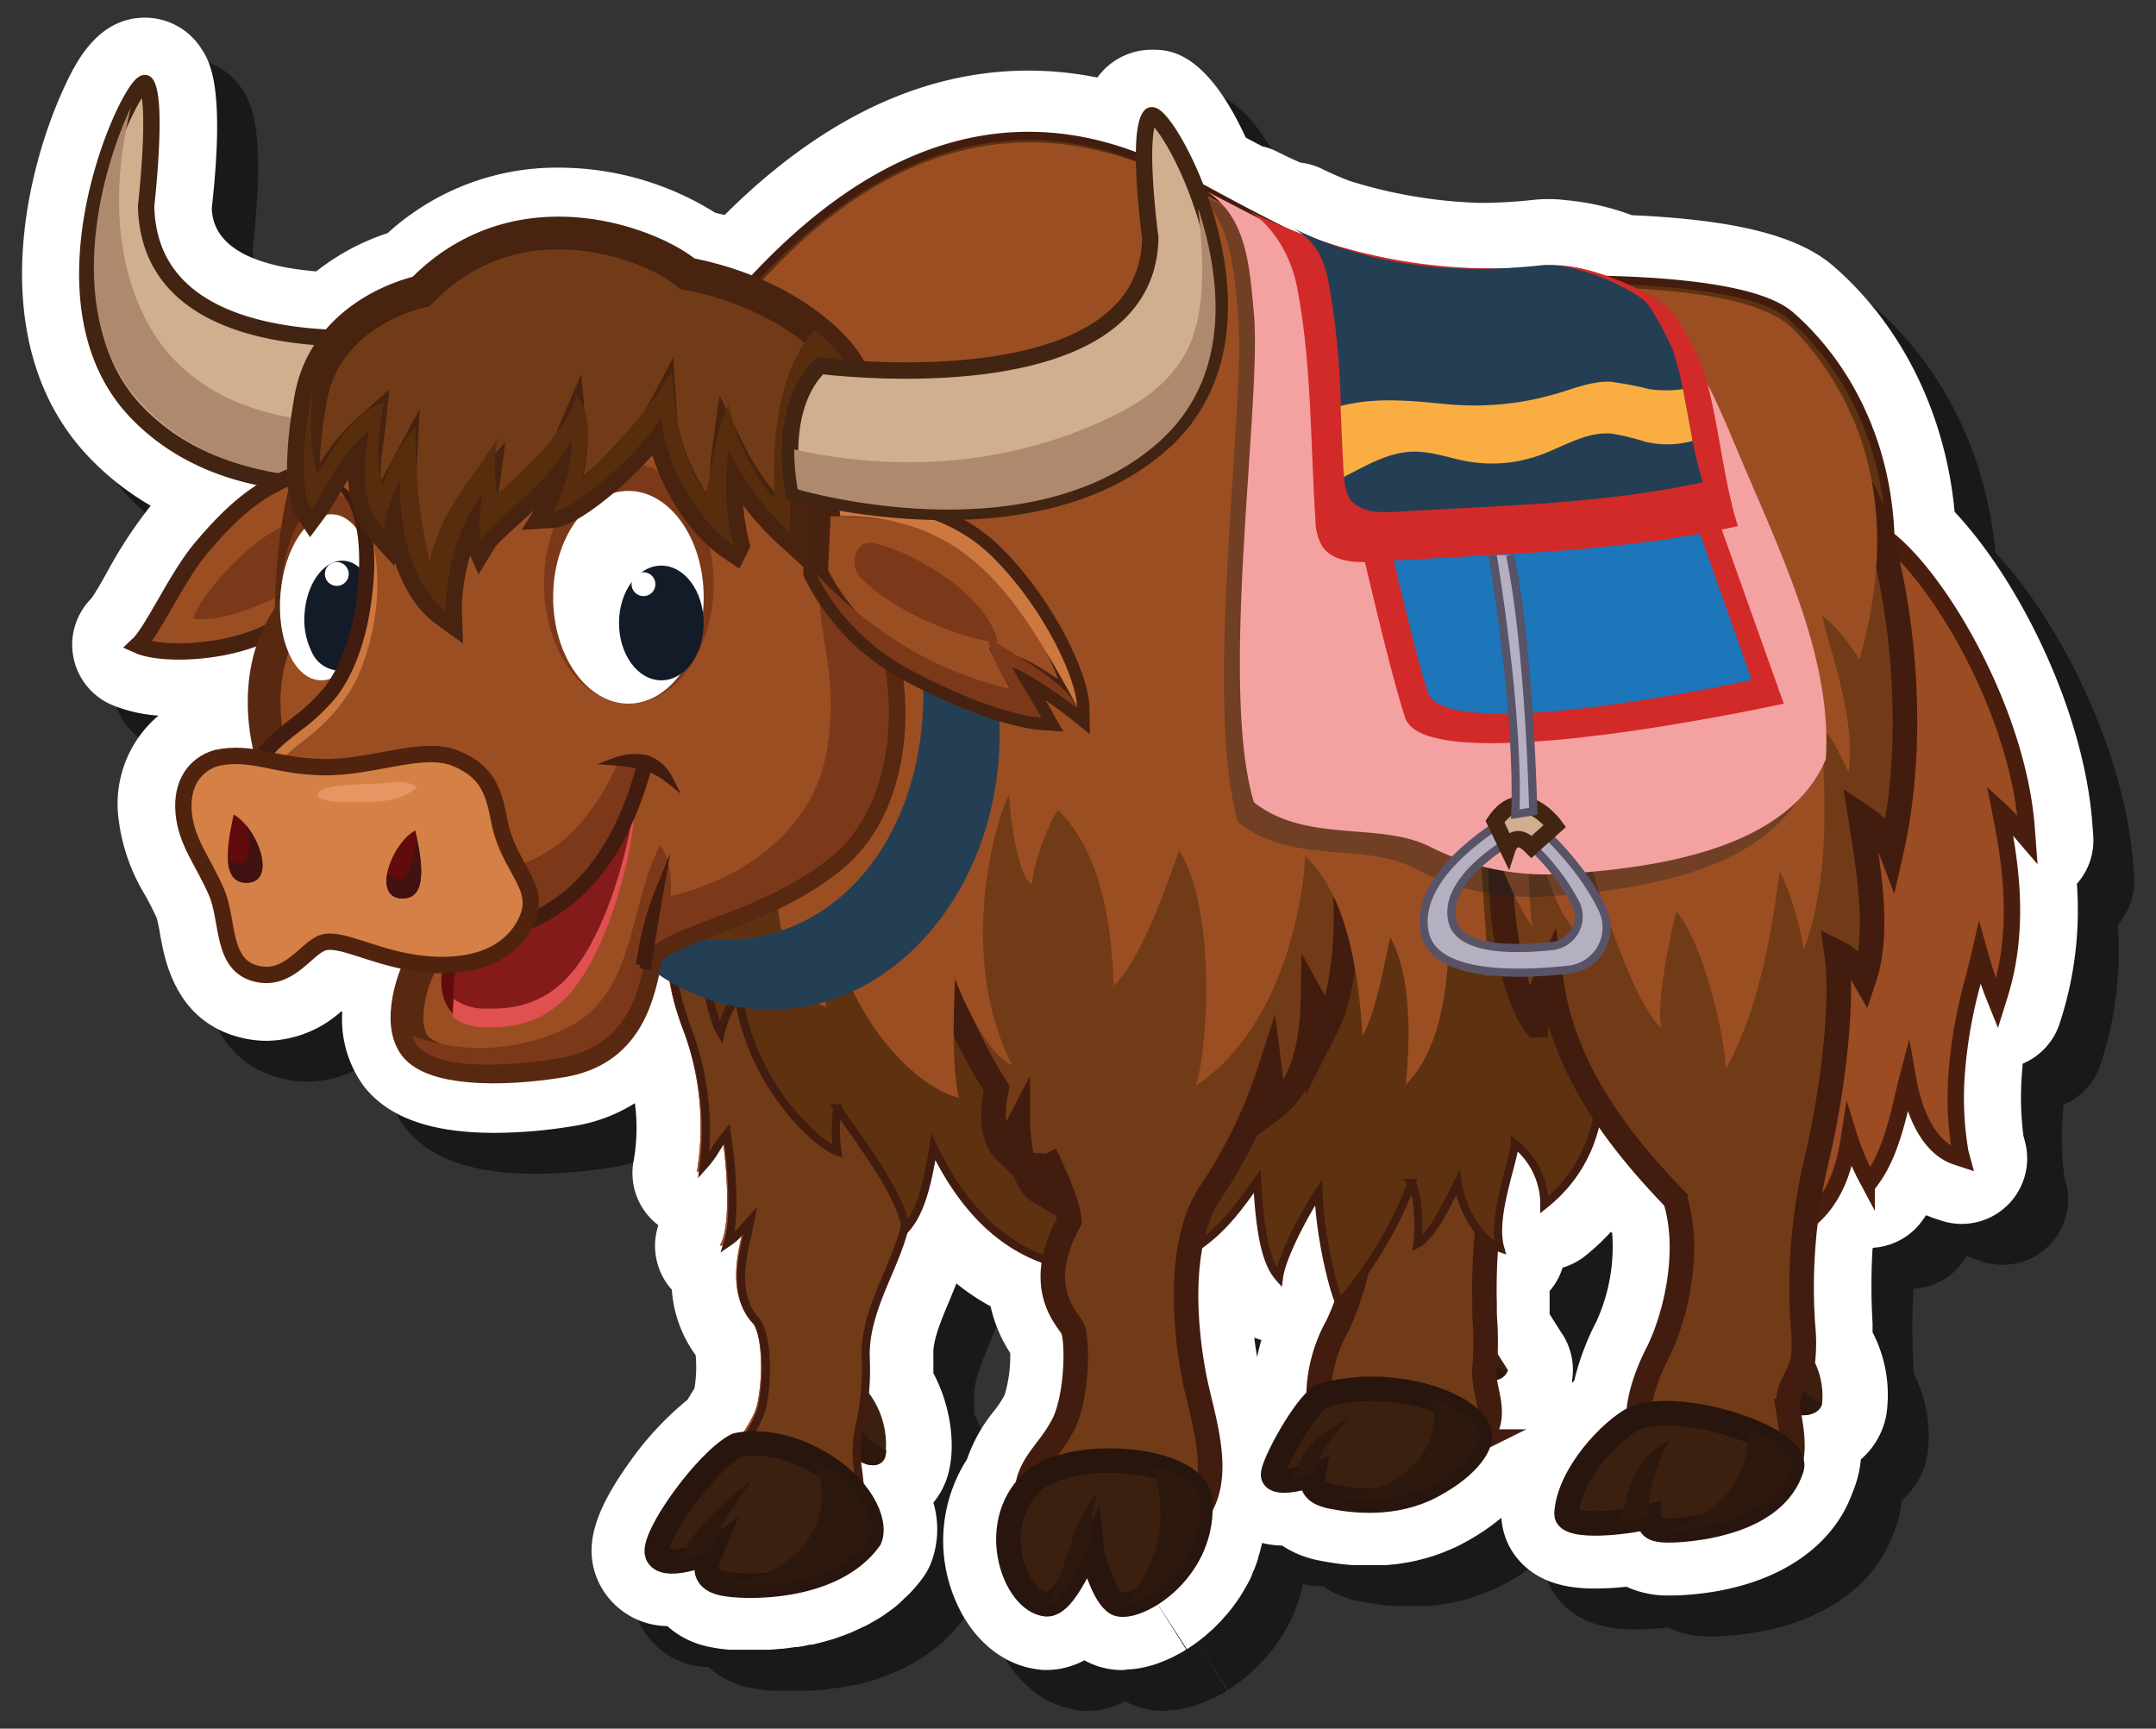 <svg id="b8b7de75-fdba-4363-be1f-68e15be8c930" data-name="Layer 1" xmlns="http://www.w3.org/2000/svg" width="263.49" height="211.28" viewBox="0 0 263.49 211.28">
  <rect x="0" y="0" width="263.49" height="211.28" fill="#333333" stroke="none"/>
  <defs>
    <style>
      .aabb2df8-e9bd-4b6d-aa48-7992a48260e8 {
        opacity: 0.5;
      }

      .e46aded6-134a-4f69-bf83-ae6e9761571d {
        fill: #fff;
      }

      .e583ec01-cdbc-4ad1-804b-502b44c50f82 {
        fill: #5e3211;
      }

      .a87c95b0-f3a2-41b1-bfc8-f391a4181260, .beaac024-b873-4f17-a107-7b511be25e5d, .bf1d59eb-f7de-4be6-8dc1-3cc926772a96, .e583ec01-cdbc-4ad1-804b-502b44c50f82 {
        stroke: #421c0f;
      }

      .a261b337-64d6-490d-98ce-2dee8f862b16, .a41a5f3a-6e64-4414-bb2c-66c1a985cbb5, .a87c95b0-f3a2-41b1-bfc8-f391a4181260, .ac24a94e-dc55-4041-a459-c76dd46dfc32, .b36b4b8b-bbc0-4885-8fd0-1cac0585ad84, .b6c49997-202f-4653-a2be-5ef497c99397, .b82e71ae-f8d1-43d7-979b-fdbd07edc235, .beaac024-b873-4f17-a107-7b511be25e5d, .bf1d59eb-f7de-4be6-8dc1-3cc926772a96, .e191177c-cc8f-48e5-b181-11a6b557d8bd, .e583ec01-cdbc-4ad1-804b-502b44c50f82, .e6b04e8c-a2b0-41bf-acca-9024ed73b801, .ef4392ab-71a7-4c8b-9c6c-03cfd778de55, .f1c115f6-cbab-42f2-9951-66101cd712a5 {
        stroke-miterlimit: 10;
      }

      .a5122373-df55-4f0e-ae2a-999209319272, .b36b4b8b-bbc0-4885-8fd0-1cac0585ad84 {
        fill: #3c200f;
      }

      .f78c9610-f70b-4c73-af07-c5101f0c6ae0 {
        fill: #2c180c;
      }

      .a181f115-2437-4723-ae1c-e2ee1043a1f1, .a261b337-64d6-490d-98ce-2dee8f862b16, .a41a5f3a-6e64-4414-bb2c-66c1a985cbb5, .b82e71ae-f8d1-43d7-979b-fdbd07edc235 {
        fill: #9c4e23;
      }

      .bc2a7ce7-aded-4c65-aacb-cb4b8d830523 {
        fill: #7c391a;
      }

      .a87c95b0-f3a2-41b1-bfc8-f391a4181260, .ac24a94e-dc55-4041-a459-c76dd46dfc32, .beaac024-b873-4f17-a107-7b511be25e5d {
        fill: #723b18;
      }

      .a41a5f3a-6e64-4414-bb2c-66c1a985cbb5, .a87c95b0-f3a2-41b1-bfc8-f391a4181260, .b36b4b8b-bbc0-4885-8fd0-1cac0585ad84 {
        stroke-width: 3px;
      }

      .b6c49997-202f-4653-a2be-5ef497c99397 {
        fill: #6b2f13;
        stroke: #3c180c;
      }

      .b6c49997-202f-4653-a2be-5ef497c99397, .b82e71ae-f8d1-43d7-979b-fdbd07edc235, .e191177c-cc8f-48e5-b181-11a6b557d8bd, .e6b04e8c-a2b0-41bf-acca-9024ed73b801, .f1c115f6-cbab-42f2-9951-66101cd712a5 {
        stroke-width: 2px;
      }

      .f1c115f6-cbab-42f2-9951-66101cd712a5 {
        fill: #9b4c23;
        stroke: #4a1e0e;
      }

      .b36b4b8b-bbc0-4885-8fd0-1cac0585ad84 {
        stroke: #28150d;
      }

      .b0710753-7266-4599-b591-27a79f30a7ee {
        fill: #172228;
        opacity: 0.33;
      }

      .f488f943-eeda-49a5-a00e-c3c4595337aa {
        fill: #f4a1a2;
      }

      .b5ace379-ae58-4eed-9cb2-13443a4fd0ac {
        fill: #d22a28;
      }

      .b5db6cb4-a82f-4623-8a67-38593b2a7120 {
        fill: #1d75ba;
      }

      .ae82bb2f-a1de-47dc-a654-a6d3b4c8c8a3 {
        fill: #243f54;
      }

      .f8f89034-18b6-4150-b19f-7668c6734ff2 {
        fill: #faae42;
      }

      .ef4392ab-71a7-4c8b-9c6c-03cfd778de55 {
        fill: #b5b0c1;
        stroke: #595367;
      }

      .e6b04e8c-a2b0-41bf-acca-9024ed73b801 {
        fill: #d0af8f;
        stroke: #412412;
      }

      .baa3ed80-0ec9-43ef-a3ff-4e9fc61e3667 {
        fill: #ae896e;
      }

      .a41a5f3a-6e64-4414-bb2c-66c1a985cbb5, .b82e71ae-f8d1-43d7-979b-fdbd07edc235 {
        stroke: #482211;
      }

      .e191177c-cc8f-48e5-b181-11a6b557d8bd, .f9194c1e-74f2-43b2-b8c9-401228681c2c {
        fill: #d58046;
      }

      .bbf676ae-955e-403c-bb18-764ec7c53fc4 {
        fill: #a25c2a;
      }

      .a261b337-64d6-490d-98ce-2dee8f862b16 {
        stroke: #582811;
      }

      .a261b337-64d6-490d-98ce-2dee8f862b16, .ac24a94e-dc55-4041-a459-c76dd46dfc32 {
        stroke-width: 4px;
      }

      .e1dd4b3e-0376-432b-b836-f5ae4270f452 {
        fill: #222b62;
      }

      .a57844d1-a980-4533-b58b-e1f52e74d14e {
        fill: #610b0d;
      }

      .af086972-d73d-470e-95fe-d64d2c2ea57b {
        fill: #f48e8f;
      }

      .b6d442b0-40ac-425d-9a97-50b5bda0b70b {
        fill: #cd3332;
      }

      .b8e17dd9-0c4d-4703-8f79-1de1e4776a72 {
        fill: #e15050;
      }

      .bfe79323-6267-4c04-acf6-8864b70d558c {
        fill: #841a19;
      }

      .b109035b-00f5-4403-be20-51b974cad621 {
        fill: #131a28;
      }

      .f7b5b9f5-bd9f-4d62-9e42-c966df2f4a90 {
        fill: #cd783e;
      }

      .bf1d59eb-f7de-4be6-8dc1-3cc926772a96 {
        fill: #3b2010;
      }

      .ac24a94e-dc55-4041-a459-c76dd46dfc32 {
        stroke: #472310;
      }

      .b9853579-7ad0-45d1-b40c-8f585e206fa5 {
        fill: #572d0e;
      }

      .e191177c-cc8f-48e5-b181-11a6b557d8bd {
        stroke: #50230f;
      }

      .adfb2ccb-d049-4f84-9a4f-0bacd3d641bc {
        fill: #411211;
      }

      .b173160c-f556-4b68-8e20-4e62cf670e6e {
        fill: #e59662;
      }
    </style>
  </defs>
  <g>
    <path class="aabb2df8-e9bd-4b6d-aa48-7992a48260e8" d="M142.21,209.12a10.23,10.23,0,0,1-2-.2,9.32,9.32,0,0,1-2.69-1l-.47.25a10.06,10.06,0,0,1-1.1.43c-.29.1-.58.18-.87.25a9.07,9.07,0,0,1-2.14.25h-.15c-.26,0-.53,0-.78-.05-4.49-.48-8.36-3.75-10.38-8.78a18.48,18.48,0,0,1,1.55-16.92,19.28,19.28,0,0,1,3.27-5.86,12.67,12.67,0,0,0,1.33-2,16.48,16.48,0,0,0,.68-5.12,17.54,17.54,0,0,1-2.4-5.71,27.82,27.82,0,0,1-4.17-2.79c-.28.68-.55,1.34-.82,2-1.07,2.53-2.07,4.93-2,6.62q0,1.18,0,2.34c2.28,4.3,2.71,9.19,1.79,12.39a9.3,9.3,0,0,1-1.79,3.43,11.5,11.5,0,0,1-.38,7.6,8.82,8.82,0,0,1-.88,1.55,18.4,18.4,0,0,1-1.62,1.93c-.21.22-.44.43-.67.63l0,0a14.33,14.33,0,0,1-1.08,1c-.24.19-.49.38-.75.56l-.13.09c-.32.24-.65.48-1,.69s-.5.31-.77.45l-.16.09c-.32.19-.64.38-1,.54s-.52.25-.78.36l-.15.07c-.33.16-.66.31-1,.44l-.74.28-.24.08c-.31.12-.62.23-.94.33s-.46.14-.71.2l-.25.08-.89.23-.69.16-.22,0-.86.18-.68.11-.26,0-.84.12-.71.09-.19,0-.74.07-.67.05h-.24l-.67,0-.8,0H96l-.57,0-.79,0-.46,0-.77-.07-.39-.05-.64-.1-.4-.07-.43-.09a10.74,10.74,0,0,1-5-2.51,9.4,9.4,0,0,1-8.72-6.16c-1.38-3.85-.12-8,4.2-14a38.19,38.19,0,0,1,7-7.51c.08-.13.15-.26.23-.38.19-.32.47-.78.61-1a15.93,15.93,0,0,0,.15-4.06,15.29,15.29,0,0,1-2.91-8,7.76,7.76,0,0,1-1.42-2.24,8,8,0,0,1-.23-5.64,8,8,0,0,1-3-8,22.86,22.86,0,0,0,.13-6.92,19.77,19.77,0,0,1-7.59,2.81,60.09,60.09,0,0,1-9.54.82c-7.79,0-13-1.87-16-5.71a13.84,13.84,0,0,1-2.63-9.08l-.14-.05a13.91,13.91,0,0,1-9.07,3.59,13,13,0,0,1-3-.35c-8.15-1.9-9.49-9.48-10.06-12.72a19.54,19.54,0,0,0-.41-1.94c-.4-.91-.87-1.79-1.37-2.72A23.31,23.31,0,0,1,19.48,105a14.12,14.12,0,0,1,4.89-12.54,17.91,17.91,0,0,1-5.84-1.37,8,8,0,0,1-2.38-12.93c.43-.57,1.39-2.23,2-3.35a55.21,55.21,0,0,1,5.27-8,34,34,0,0,1-7.61-6C3,47.28,8,26,12.94,15.47c1.28-2.69,3.93-8.31,9.77-8.31a8.17,8.17,0,0,1,6.85,3.71c1.05,1.62,3,4.58,1.32,19.59.1,2.14,1.05,6.73,12.77,7.71a28.3,28.3,0,0,1,8.73-4.68,30.66,30.66,0,0,1,20.91-8A36,36,0,0,1,92.4,31l1.16.28c11.74-11.72,24.2-17.65,37.12-17.65a42.45,42.45,0,0,1,8.43.85l.14-.19a8.18,8.18,0,0,1,6.52-3.21c2,0,6.53,0,11.48,10.74l2,1.06a7.69,7.69,0,0,1,1.86.67c.91.46,1.84.9,2.8,1.32a8.11,8.11,0,0,1,2.71.8A36.52,36.52,0,0,0,170,27.13a58.83,58.83,0,0,0,16,2.67,61.83,61.83,0,0,0,6.57-.39c.52-.05,1.07-.08,1.62-.08a17.38,17.38,0,0,1,2.24.14,30.59,30.59,0,0,1,8,1.83c12.75.57,20.39,2.52,24.68,6.26,8.39,7.31,13.66,18.09,14.77,30,7.79,8.26,15.83,24.23,16.84,38.23l.1,1.34a8,8,0,0,1-2,5.89,44.11,44.11,0,0,1-1.77,16l-.36,1.14A8,8,0,0,1,252.2,135l-.09,1.14a37.07,37.07,0,0,0,.18,7.69l.19.71a8,8,0,0,1-10.25,9.64l-.76-.25c-.33-.11-.69-.25-1.07-.41l-.47.66a8,8,0,0,1-6,3.32l-.08.09a76.53,76.53,0,0,0,0,9.13c0,.39,0,.75,0,1.11a16.62,16.62,0,0,1,1.7,10,9.43,9.43,0,0,1-3.13,5.54,13.5,13.5,0,0,1-1,4c-2.68,7.52-10.72,12.23-21.66,12.63H209a12,12,0,0,1-5.23-1.07,35.56,35.56,0,0,1-3.78.22c-2.62,0-6.41-.33-9.12-3.19a8.61,8.61,0,0,1-2.38-5.46,26.72,26.72,0,0,1-4.62,3.09c-.43.24-.88.46-1.33.66l-.45.19-.87.36-.46.16c-.32.12-.59.21-.86.29s-.52.16-.52.16l-.8.21-.52.13-.72.15-.5.09-.75.12-.45.06-.73.07-.49.05-.69,0-.46,0h-1.79l-.8,0-.42,0-.87-.08-.83-.09-.64-.1c-.7-.1-1.25-.2-1.73-.3a12.38,12.38,0,0,1-4.5-1.82,10.52,10.52,0,0,1-2.45-.32q-.11.51-.24,1c-.06.24-.15.53-.25.81l0,.13c-.13.38-.26.75-.4,1.11s-.24.57-.36.82l0,.1c-.17.36-.33.7-.5,1l-.42.74c-.23.39-.42.7-.62,1s-.33.49-.5.72-.44.6-.66.87-.37.46-.57.67-.43.49-.66.72-.42.44-.63.64-.44.42-.69.63-.39.35-.6.52l-.73.57-.09.06-.52.38c-.26.18-.5.33-.75.49l-4.35-6.72,4.27,6.77-.59.36-.83.44c-.19.1-.4.21-.61.3s-.56.25-.82.35l-.73.28c-.31.11-.63.2-.95.28a6.14,6.14,0,0,1-.68.17,11.5,11.5,0,0,1-1.92.25ZM197.12,174l.27-.24a31.42,31.42,0,0,1,2.71-7.24,22.09,22.09,0,0,0,1.93-10.8l-.15-.17a27.48,27.48,0,0,1-3.14,2.94,8,8,0,0,1-2.77,1.44,8,8,0,0,1-1.59,2.86c0,.43,0,.86,0,1.29s0,1.06,0,1.53l1.37,2.17a8,8,0,0,1,1.38,5.89Zm-38.83-5.52c.1.85.22,1.65.35,2.37.13-.65.3-1.33.52-2.07A6.38,6.38,0,0,1,158.29,168.48Z"/>
    <path class="e46aded6-134a-4f69-bf83-ae6e9761571d" d="M137.21,204.12a10.23,10.23,0,0,1-2-.2,9.32,9.32,0,0,1-2.69-1l-.47.25a10.06,10.06,0,0,1-1.1.43c-.29.1-.58.18-.87.25a9.07,9.07,0,0,1-2.14.25h-.15c-.26,0-.53,0-.78-.05-4.49-.48-8.36-3.75-10.38-8.78a18.48,18.48,0,0,1,1.55-16.92,19.28,19.28,0,0,1,3.27-5.86,12.67,12.67,0,0,0,1.33-2,16.48,16.48,0,0,0,.68-5.12,17.54,17.54,0,0,1-2.4-5.71,27.82,27.82,0,0,1-4.17-2.79c-.28.68-.55,1.34-.82,2-1.07,2.53-2.07,4.93-2,6.62q0,1.18,0,2.34c2.28,4.3,2.71,9.19,1.79,12.39a9.3,9.3,0,0,1-1.79,3.43,11.5,11.5,0,0,1-.38,7.6,8.82,8.82,0,0,1-.88,1.55,18.4,18.4,0,0,1-1.62,1.93c-.21.22-.44.43-.67.63l0,0a14.33,14.33,0,0,1-1.08,1c-.24.19-.49.38-.75.56l-.13.09c-.32.24-.65.48-1,.69s-.5.31-.77.45l-.16.09c-.32.19-.64.38-1,.54s-.52.25-.78.36l-.15.07c-.33.16-.66.31-1,.44l-.74.28-.24.08c-.31.12-.62.23-.94.33s-.46.14-.71.2l-.25.08-.89.23-.69.16-.22,0-.86.18-.68.11-.26,0-.84.12-.71.09-.19,0-.74.07-.67.05h-.24l-.67,0-.8,0H91l-.57,0-.79,0-.46,0-.77-.07-.39-.05-.64-.1-.4-.07-.43-.09a10.74,10.74,0,0,1-5-2.51,9.4,9.4,0,0,1-8.72-6.16c-1.38-3.85-.12-8,4.2-14a38.19,38.19,0,0,1,7-7.51c.08-.13.15-.26.23-.38.19-.32.47-.78.61-1a15.93,15.93,0,0,0,.15-4.06,15.29,15.29,0,0,1-2.91-8,7.76,7.76,0,0,1-1.42-2.24,8,8,0,0,1-.23-5.64,8,8,0,0,1-3-8,22.86,22.86,0,0,0,.13-6.92,19.77,19.77,0,0,1-7.59,2.81,60.09,60.09,0,0,1-9.54.82c-7.79,0-13-1.87-16-5.71a13.84,13.84,0,0,1-2.63-9.08l-.14-.05a13.91,13.91,0,0,1-9.07,3.59,13,13,0,0,1-3-.35c-8.15-1.9-9.49-9.48-10.06-12.72a19.54,19.54,0,0,0-.41-1.94c-.4-.91-.87-1.79-1.37-2.72A23.31,23.31,0,0,1,14.48,100a14.12,14.12,0,0,1,4.89-12.54,17.91,17.91,0,0,1-5.84-1.37,8,8,0,0,1-2.38-12.93c.43-.57,1.39-2.23,2-3.35a55.21,55.21,0,0,1,5.27-8,34,34,0,0,1-7.61-6C-2,42.28,3,21,7.94,10.47c1.28-2.69,3.93-8.31,9.77-8.31a8.17,8.17,0,0,1,6.85,3.71c1.05,1.62,3,4.58,1.32,19.59.1,2.14,1.05,6.73,12.77,7.71a28.3,28.3,0,0,1,8.73-4.68,30.66,30.66,0,0,1,20.91-8A36,36,0,0,1,87.4,26l1.16.28c11.74-11.72,24.2-17.65,37.12-17.65a42.45,42.45,0,0,1,8.43.85l.14-.19a8.18,8.18,0,0,1,6.52-3.21c2,0,6.53,0,11.48,10.74l2,1.06a7.69,7.69,0,0,1,1.86.67c.91.46,1.84.9,2.8,1.32a8.11,8.11,0,0,1,2.71.8A36.52,36.52,0,0,0,165,22.13a58.83,58.83,0,0,0,16,2.67,61.83,61.83,0,0,0,6.57-.39c.52-.05,1.07-.08,1.62-.08a17.38,17.38,0,0,1,2.24.14,30.59,30.59,0,0,1,8,1.83c12.75.57,20.39,2.52,24.68,6.26,8.39,7.31,13.66,18.09,14.77,30,7.79,8.26,15.83,24.23,16.84,38.23l.1,1.34a8,8,0,0,1-2,5.89,44.11,44.11,0,0,1-1.77,16l-.36,1.14A8,8,0,0,1,247.2,130l-.09,1.14a37.07,37.07,0,0,0,.18,7.69l.19.71a8,8,0,0,1-10.25,9.64l-.76-.25c-.33-.11-.69-.25-1.07-.41l-.47.66a8,8,0,0,1-6,3.32l-.08.09a76.53,76.53,0,0,0,0,9.13c0,.39,0,.75,0,1.11a16.62,16.62,0,0,1,1.7,10,9.43,9.43,0,0,1-3.13,5.54,13.5,13.5,0,0,1-1,4c-2.68,7.52-10.72,12.23-21.66,12.63H204a12,12,0,0,1-5.23-1.07,35.56,35.56,0,0,1-3.78.22c-2.62,0-6.41-.33-9.12-3.19a8.61,8.61,0,0,1-2.38-5.46,26.72,26.72,0,0,1-4.62,3.09c-.43.24-.88.46-1.33.66l-.45.19-.87.36-.46.16c-.32.12-.59.21-.86.29s-.52.16-.52.16l-.8.21-.52.13-.72.15-.5.09-.75.12-.45.06-.73.07-.49.05-.69,0-.46,0h-1.79l-.8,0-.42,0-.87-.08-.83-.09-.64-.1c-.7-.1-1.25-.2-1.73-.3a12.38,12.38,0,0,1-4.5-1.82,10.52,10.52,0,0,1-2.45-.32q-.11.51-.24,1c-.06.24-.15.53-.25.81l0,.13c-.13.38-.26.75-.4,1.11s-.24.57-.36.82l0,.1c-.17.36-.33.7-.5,1l-.42.74c-.23.39-.42.7-.62,1s-.33.49-.5.72-.44.6-.66.87-.37.46-.57.67-.43.49-.66.72-.42.44-.63.64-.44.42-.69.63-.39.35-.6.52l-.73.57-.09.06-.52.38c-.26.18-.5.33-.75.49l-4.35-6.72,4.27,6.77-.59.36-.83.44c-.19.1-.4.21-.61.3s-.56.25-.82.35l-.73.28c-.31.11-.63.2-.95.28a6.14,6.14,0,0,1-.68.17,11.5,11.5,0,0,1-1.92.25ZM192.12,169l.27-.24a31.42,31.42,0,0,1,2.71-7.24,22.09,22.09,0,0,0,1.93-10.8l-.15-.17a27.48,27.48,0,0,1-3.14,2.94,8,8,0,0,1-2.77,1.44,8,8,0,0,1-1.59,2.86c0,.43,0,.86,0,1.29s0,1.06,0,1.53l1.37,2.17a8,8,0,0,1,1.38,5.89Zm-38.83-5.52c.1.85.22,1.65.35,2.37.13-.65.3-1.33.52-2.07A6.38,6.38,0,0,1,153.29,163.48Z"/>
    <g>
      <path class="e583ec01-cdbc-4ad1-804b-502b44c50f82" d="M80.09,48.34C82.83,48.12,106,3.2,142.31,20.62,148.94,23.8,167,35,176.38,34.55s36-1.58,42.43,4c8.51,7.41,16.08,22.19,10.13,43.17a43.26,43.26,0,0,0-7.23-7.47c.76,3.78,4.14,12.47,3.21,19.1-1.16-2.45-2.38-4.9-3.17-5.33-.15,4.61,1.47,16.94-2.31,27a36,36,0,0,0-2.92-9.62c-.76,5.19-2.05,15.89-6.6,24.22-.21-4.65-2.92-15.68-6-19.25-.76,2.92-2.49,11-1.84,14.27-3.46-3.24-7.57-16.21-9.62-23.35a65.66,65.66,0,0,0-.33,12c-3.24-2.7-5.37-11.06-5.73-15.17-.79,2.3-.57,11.31-.07,14-1.73-2-5.26-10.45-6.05-13.55-.65,4.11.39,13.7.72,19.64-1.62-.1-3.57-4.32-4.87-6.05,0,5.19-.47,14.52-5.3,19.28.44-3.82,1-12.9-1.87-18-.79,3.46-1.73,9.08-3.39,12-.36-4.9-1.15-16.51-7-21.92-.36,6.92-3.42,21.52-13.37,28,1.51-4.47,2.49-21.77-2-28.69-1.52,4.11-4.44,13-8,16.55-.21-6.92-1.29-16.11-6.77-21.52-1.15,1.44-3.25,7.06-3.17,9.08-1.88-.86-2.81-9.22-2.81-11-1.45,2.45-6.6,19.25.32,33.09-3-1.19-6.38-8.76-6.92-10.6-.22,4-.43,10.71.43,14.6-5-1.3-11.84-8.15-14.92-18.06a11.83,11.83,0,0,0-1.3,7c-2.91-1.19-6.16-7-6.16-17S80.09,48.34,80.09,48.34Z"/>
      <g>
        <path class="a5122373-df55-4f0e-ae2a-999209319272" d="M184.27,167.43c-.47,1.62-3,1.8-4.47,0-.46-1.27.62-6.1.62-6.1"/>
        <path class="f78c9610-f70b-4c73-af07-c5101f0c6ae0" d="M180,163.6a10.87,10.87,0,0,0-.18,3.83c1.48,1.8,4,1.62,4.47,0v0C182.67,167.61,181.49,165,180,163.6Z"/>
      </g>
      <g>
        <path class="a181f115-2437-4723-ae1c-e2ee1043a1f1" d="M181.89,145.91a72.39,72.39,0,0,0-.93,13.33,66.66,66.66,0,0,1,0,8.29c-.23,2.51,2.18,6.27-1.06,8.33s-18.6-1.62-18.38-3.79-.27-4.72,2.37-9.87a34.52,34.52,0,0,0,3.18-14.7c-.15-.73-.15-8.94,5.47-9.45S182.44,142,181.89,145.91Z"/>
        <path class="a181f115-2437-4723-ae1c-e2ee1043a1f1" d="M168.66,140.44a12.67,12.67,0,0,0-1.61,7.06,34.52,34.52,0,0,1-3.18,14.7c-2.64,5.15-2.16,7.71-2.37,9.87,0,.31,1.08,0,1.59.36.27-4.48,1.22-6.42,2.73-9.94C168.58,155.78,170.62,148,168.66,140.44Z"/>
        <path class="bc2a7ce7-aded-4c65-aacb-cb4b8d830523" d="M179.17,140a8.14,8.14,0,0,1-.37,3.45c-3.9,9.95-.44,19.89-3.46,29.84a21.64,21.64,0,0,1-1.3,3c2.57.26,4.81.19,5.84-.46,3.24-2.06.83-5.82,1.06-8.33a66.66,66.66,0,0,0,0-8.29,72.39,72.39,0,0,1,.93-13.33A6.67,6.67,0,0,0,179.17,140Z"/>
        <path class="a87c95b0-f3a2-41b1-bfc8-f391a4181260" d="M176.57,176.89c-5.18,0-13.54-2.19-15.15-4a1.12,1.12,0,0,1-.35-.89c0-.4.05-.82.07-1.27a18.1,18.1,0,0,1,2.35-8.76,33.84,33.84,0,0,0,3.13-14.42c-.14-.72-.1-5,1.91-7.72a5.38,5.38,0,0,1,4-2.24,9.55,9.55,0,0,1,8.07,3.13,6.69,6.69,0,0,1,1.76,5.22,71.11,71.11,0,0,0-.93,13.27c0,.95,0,1.77.07,2.52a40.23,40.23,0,0,1-.09,5.81,9.68,9.68,0,0,0,.29,2.49c.42,2,.93,4.59-1.55,6.16A6.9,6.9,0,0,1,176.57,176.89Z"/>
      </g>
      <g>
        <path class="a5122373-df55-4f0e-ae2a-999209319272" d="M105.38,169.3a10.57,10.57,0,0,1,2.81,8.7c-.43,1.52-2.65,1.52-4.43-.54C102.79,174.76,105.38,169.3,105.38,169.3Z"/>
        <path class="f78c9610-f70b-4c73-af07-c5101f0c6ae0" d="M104,173.1a8,8,0,0,0-.23,4.36c1.78,2.06,4,2.06,4.43.54a3.47,3.47,0,0,0,.12-.73C106.52,176.51,105.15,174.79,104,173.1Z"/>
      </g>
      <g>
        <path class="bc2a7ce7-aded-4c65-aacb-cb4b8d830523" d="M82.37,108c-1.64,8.18-.81,12.83,1.21,18.07a34,34,0,0,1,1.58,17.21c1.59-1,2.38-2.88,3.17-3.89.44,2.89,1.09,10.53-.36,12.83,1,.22,2.63-1.76,2.85-2-.4,2-2.25,7.89,1.21,11.35,1.3,2.22,1.13,7.5.48,10.17s-3.74,5.26-2.88,7.71,13.19,6.34,15.43,6.13c.36-1.3.57-2.82,0-6.71s1.29-6.21,1-13.12,5.69-13.33,5.19-20.25-6.85-20.27-6.85-20.27Z"/>
        <path class="a181f115-2437-4723-ae1c-e2ee1043a1f1" d="M93.92,161.14c-2.43-3.5-3.45-8.19.54-17.25-1.3.87-2.59,2.16-3.89,3a74,74,0,0,0-.87-13.84,8.15,8.15,0,0,1-2.32,4.22c.43-6.49-.24-7.46-2.33-13.63C84,120.43,83,112.18,83.66,109l-1.29-1c-1.64,8.18-.81,12.83,1.21,18.07a34,34,0,0,1,1.58,17.21c1.59-1,2.38-2.88,3.17-3.89.44,2.89,1.09,10.53-.36,12.83,1,.22,2.63-1.76,2.85-2-.4,2-2.25,7.89,1.21,11.35,1.3,2.22,1.13,7.5.48,10.17s-3.74,5.26-2.88,7.71c.3.84,1.94,1.85,4.05,2.8-1.46-2.22-.55-6.6.56-9.92C95.67,168.15,95.17,162.94,93.92,161.14Z"/>
        <path class="bc2a7ce7-aded-4c65-aacb-cb4b8d830523" d="M106.07,165.8c-.3-7,5.69-13.33,5.19-20.25-.29-3.93-2.45-9.92-4.27-14.37a113.15,113.15,0,0,1-.85,14c-.87,5.62-4.06,10.7-4.49,16.32-.43,7.36,1,14-3.73,20.44-.35.53-.72,1.07-1.12,1.6,3.48,1.26,7.14,2.18,8.26,2.08.36-1.3.57-2.82,0-6.71S106.35,172.71,106.07,165.8Z"/>
        <path class="beaac024-b873-4f17-a107-7b511be25e5d" d="M91.69,149.18l-.28,1.4c0,.21-.1.47-.17.76-.54,2.36-1.67,7.27,1.26,10.2l.06.09c1.35,2.3,1.22,7.66.54,10.48a12.1,12.1,0,0,1-1.56,3.22c-.92,1.52-1.8,2.95-1.34,4.25.74,2.08,11.81,5.73,14.68,5.84.28-1.1.44-2.61-.09-6.21a15.12,15.12,0,0,1,.35-5.3,31,31,0,0,0,.66-7.86c-.15-3.57,1.27-7,2.65-10.24s2.78-6.61,2.54-10c-.47-6.46-6.2-18.82-6.76-20L82.82,109c-1.44,7.68-.6,12.14,1.32,17.14A35,35,0,0,1,86,142.47a12.35,12.35,0,0,0,1.47-2,11.43,11.43,0,0,1,.74-1.09l.62-.79.14,1c.36,2.36,1,9.13,0,12.26a8,8,0,0,0,1.64-1.49l.15-.16Z"/>
      </g>
      <g>
        <path class="e583ec01-cdbc-4ad1-804b-502b44c50f82" d="M195.23,126.81c1,6.7.54,14.81-6.49,20.43a9.39,9.39,0,0,0-3.62-7.46c-.16,2.33-2.87,8.92-1.78,12.76-2.38-.81-4.71-4.65-5.19-8-1,2-3,6.43-4.92,7.46.38-3.19-.22-6.82-.71-7.41a49.07,49.07,0,0,1-8.79,14.7c-.72-1.44-2.38-7.85-2.59-13.55-1.23,1.81-4.47,7.57-4.83,10.38-1.45-1.66-2.3-4.75-2.66-11.75-2.68,3.68-6.43,9.73-14.64,10.6s-18.06-.46-24.94-14.78c-.72,4.62-1.59,8-3.39,10-.51-4.25-5.84-11-8.33-14.74a17.69,17.69,0,0,0,0,5.3c-2.48-.81-10.59-8.22-12.11-19.14a11.83,11.83,0,0,0-2.16,4.59c-1.84-3.08-1.4-10-6.59-13.13S93.81,89,93.81,89l49.74-7.36,46.27,12.83Z"/>
        <path class="b6c49997-202f-4653-a2be-5ef497c99397" d="M191.94,107.15a40.28,40.28,0,0,0,1,5.91Z"/>
      </g>
      <g>
        <path class="bc2a7ce7-aded-4c65-aacb-cb4b8d830523" d="M161.49,97.29c3.47,7,3.36,21.84.28,27.9A8.57,8.57,0,0,0,160,120.7c.05,4.22-.38,11.15-4.42,14.22a15.15,15.15,0,0,0-.36-5.91,56.13,56.13,0,0,1-7.68,16.54c-4.46,6.7-3.06,18.59-1.76,24.2s3.49,12.57-1.28,16.33-18.62.09-18.62-3.37,2.71-5,4.44-8.55,1.83-10.92,1-12.21-4.43-5.08-.22-12.65c-.1-2.49-2.92-8.51-3.78-9.7a42.09,42.09,0,0,0-.18,5.62c-2.27-1.33-2.27-7.67-2.49-8.75a6,6,0,0,0-1.51,4c-1.8-1.73-1.44-5-.94-7.5a67.71,67.71,0,0,1-9-22.2c-1.87-9.22-.29-19.6,12.83-20.18S161.49,97.29,161.49,97.29Z"/>
        <path class="a181f115-2437-4723-ae1c-e2ee1043a1f1" d="M131.33,162c.86,1.29.76,8.65-1,12.21s-4.44,5.09-4.44,8.55a2.69,2.69,0,0,0,1.34,1.93.46.46,0,0,1,.07-.1.46.46,0,0,0-.07.1,7.58,7.58,0,0,0,.81.53c.92-6.09,2.94-7.37,4.16-11,1.54-4.56,2.13-11.31,0-14.18-1.81-2.45-1.42-9-1.8-9.25C127.46,157.33,130.52,160.74,131.33,162Z"/>
        <path class="bc2a7ce7-aded-4c65-aacb-cb4b8d830523" d="M161.49,97.29s-2.66-.87-6.68-2c3,6.89,6.85,13.65,5.39,21.34-1.73-.86-2.6-2.59-3.46-3.89,0,4.33.86,9.08.43,13.41-.86-2.6-3-4.33-4.32-6.49,1.15,10-7.17,19.35-9.33,25.36-2.89,8-4,16.34-1.05,25.24,1.87,6.25-1,12-4.52,17.39,2.62.06,5.07-.38,6.59-1.58,4.77-3.76,2.58-10.73,1.28-16.33s-2.7-17.5,1.76-24.2A56.13,56.13,0,0,0,155.26,129a15.15,15.15,0,0,1,.36,5.91c4-3.07,4.47-10,4.42-14.22a8.57,8.57,0,0,1,1.73,4.49C164.85,119.13,165,104.32,161.49,97.29Z"/>
        <path class="a87c95b0-f3a2-41b1-bfc8-f391a4181260" d="M138.44,188.1a25.07,25.07,0,0,1-8.56-1.6c-1.64-.64-4.39-2-4.39-3.79,0-2.3,1.14-3.83,2.35-5.43A20.65,20.65,0,0,0,130,174c1.7-3.51,1.77-10.64,1-11.79l-.24-.35c-1.2-1.65-4-5.51-.06-12.64-.14-2-1.91-6-3-8.17a30.41,30.41,0,0,0-.08,4.13l.14.9-.79-.46c-2-1.19-2.38-5.58-2.58-7.94v-.09a6.72,6.72,0,0,0-.76,2.86v1l-.73-.71c-1.49-1.42-1.85-4-1.1-7.72a68.71,68.71,0,0,1-9-22.2c-1-4.72-1.35-11.31,2.21-15.86,2.34-3,6.06-4.62,11-4.84.5,0,1,0,1.55,0,13.17,0,33.86,6.72,34.07,6.79l.17.06.08.16c3.37,6.84,3.52,21.91.27,28.28l-.88,1.74.06-2a7.09,7.09,0,0,0-.87-3c-.12,6.47-1.66,10.87-4.58,13.08l-.88.67.19-1.09a15.67,15.67,0,0,0,0-4,59.53,59.53,0,0,1-7.26,14.94c-5.21,7.82-2.08,22.24-1.7,23.86.11.47.22.95.34,1.44,1.32,5.49,2.81,11.72-1.78,15.33C143.41,187.52,141.21,188.1,138.44,188.1Z"/>
      </g>
      <g>
        <path class="a5122373-df55-4f0e-ae2a-999209319272" d="M220.42,164.43a9.43,9.43,0,0,1,2.27,7.06c-.32,1.84-3.73,1.95-4.59.43S220.42,164.43,220.42,164.43Z"/>
        <path class="f78c9610-f70b-4c73-af07-c5101f0c6ae0" d="M218.68,168.26c-.57,1.49-1,3-.58,3.66.86,1.5,4.21,1.41,4.58-.39A10.12,10.12,0,0,1,218.68,168.26Z"/>
      </g>
      <g>
        <path class="bc2a7ce7-aded-4c65-aacb-cb4b8d830523" d="M228.46,65c5.84,2.53,17.66,20.4,18.81,36.4a31.49,31.49,0,0,0-3.53-3.53c1.08,5.48,3.1,14.42.22,23.57a52.91,52.91,0,0,1-2.09-6.7c-1.16,5.48-2.89,10.59-3.18,16s.08,8.87.44,10.24c-2.6-.87-5-4.11-5.87-11.25-1.2,3.1-1.85,9.95-4.8,14.06a28.47,28.47,0,0,1-2.6-6.92c-.57,2.88-.72,8.79-5.69,12.47-3-5.77,2-25.88,3.46-36.26s5.31-31.28,5.31-31.28Z"/>
        <path class="f1c115f6-cbab-42f2-9951-66101cd712a5" d="M220,150l-.24-.46c-2.28-4.46-.08-16.61,1.87-27.33.61-3.4,1.19-6.6,1.55-9.18,1.4-10,5.1-30.16,5.31-31.26L228,64.3l.62.27c6.39,2.76,17.94,21.08,19.07,36.76l.1,1.34-.86-1A26.07,26.07,0,0,0,244.42,99c1.12,5.63,2.65,13.93,0,22.51l-.36,1.15-.45-1.12a51.61,51.61,0,0,1-1.66-5c-.25,1.08-.52,2.15-.78,3.19a58.35,58.35,0,0,0-2,11,39.71,39.71,0,0,0,.41,10.11l.21.77-.76-.25c-1.72-.58-4.64-2.61-5.88-9.7-.17.65-.34,1.38-.53,2.15-.77,3.28-1.73,7.36-3.77,10.2l-.38.52-.34-.54A29.45,29.45,0,0,1,226,138.9c-.5,3.19-1.4,7.69-5.53,10.74Z"/>
      </g>
      <g>
        <path class="bc2a7ce7-aded-4c65-aacb-cb4b8d830523" d="M228,59.58c2.89,4.45,8.22,26.21,3.32,45.82-1.15-2.74-2-4-3.32-4.9,1,6.34,2.38,14.41,0,20.11a8.7,8.7,0,0,0-2.95-3.53c.58,4.11.07,14-2.74,25.73s-.87,21.08-1.46,23.46-2.16,3.89-1.78,6.11,1.26,6.54-.87,8-18.09-3.53-18.31-6,.58-5.69,2.38-9.23,4.11-11.67,2.16-18.3c-5.4-5.63-13.48-14.75-15.21-26.75a16.42,16.42,0,0,0-1,6.33c-2.65-2-6.09-11.8-5-26.15S228,59.58,228,59.58Z"/>
        <path class="a181f115-2437-4723-ae1c-e2ee1043a1f1" d="M213,150c-6.87-5.1-12.81-9.71-16.91-17.42-1.73-1.69-3.12-4.27-5.57-7,3,9.32,9.35,16.56,13.9,21.3,2,6.63-.36,14.77-2.16,18.31s-2.59,6.77-2.38,9.22c0,.39.47.84,1.17,1.32.79-3.94,1.78-5.78,3.66-9.75,2.81-5.94,2.68-10.38,2.68-16A7.1,7.1,0,0,0,213,150Z"/>
        <path class="bc2a7ce7-aded-4c65-aacb-cb4b8d830523" d="M231.27,105.4c4.9-19.61-.43-41.37-3.32-45.82,0,0-2.21,1.34-5.64,3.57,5.77,10.65,9.45,22.94,7.95,34.9-2.59-.87-3.89-3.46-5.62-5.19-.43,7.35,2.59,14.27,2.16,21.62a46,46,0,0,1-6.05-6.92c1.73,12.11-.44,23.36-3,35.47-1.73,6.92,1.3,13.4-.87,20.32-.86,2.6-2.54,3.46-2.21,6.49.86,5.19-.38,5.19-3,9.51a2.6,2.6,0,0,1-.27.38c3.17.81,6,1.18,6.76.63,2.13-1.44,1.24-5.76.87-8s1.19-3.73,1.78-6.11-1.35-11.78,1.46-23.46,3.32-21.62,2.74-25.73a8.7,8.7,0,0,1,2.95,3.53c2.38-5.7,1-13.77,0-20.11C229.25,101.36,230.12,102.66,231.27,105.4Z"/>
        <path class="a87c95b0-f3a2-41b1-bfc8-f391a4181260" d="M189.39,118.59l.21,1.45c1.63,11.27,8.92,20.09,15.1,26.51l.07.07,0,.1c2,6.68-.24,14.8-2.19,18.63-1.72,3.37-2.55,6.56-2.34,9,.15,1.7,11.89,5.85,16.53,5.85a2.19,2.19,0,0,0,1.11-.18c1.78-1.21,1.11-5.1.74-7.19l-.06-.37a6.33,6.33,0,0,1,.89-3.95,12.67,12.67,0,0,0,.9-2.33,19.73,19.73,0,0,0,0-4.06,67.26,67.26,0,0,1,1.44-19.4c2.93-12.17,3.24-22,2.73-25.57l-.11-.82.73.37a8.57,8.57,0,0,1,2.7,2.87c1.81-5.37.65-12.62-.29-18.52l-.23-1.45.82.55a8.56,8.56,0,0,1,3,3.91c4.13-18.22-.34-38.61-3.34-43.87-4.23,2.59-43.19,26.87-44.19,40.13s1.89,22.17,4.11,25a17.34,17.34,0,0,1,1.05-5.42Z"/>
      </g>
      <path class="a181f115-2437-4723-ae1c-e2ee1043a1f1" d="M83.11,46c2.74-.21,23.87-41.75,60.22-24.33,6.63,3.18,23.78,14.53,33.19,14s36.17-2.19,42.73,4.64c6.27,6.54,14,19.3,8,40.27-1.08-1.73-3.13-4.43-4.54-5.29.76,3.78,4.15,12.47,3.21,19.1-1.15-2.45-2.38-4.9-3.17-5.34-.15,4.62,1.47,16.94-2.31,27a35.93,35.93,0,0,0-2.92-9.62c-.76,5.18-2,15.89-6.59,24.21-.22-4.65-2.92-15.67-6.06-19.24-.76,2.92-2.49,11-1.84,14.27-3.46-3.24-7.57-16.22-9.62-23.35a64.73,64.73,0,0,0-.32,12c-3.25-2.71-5.37-11.07-5.73-15.18-.8,2.31-.58,11.32-.08,14.06-1.73-2-5.26-10.45-6.05-13.55-.65,4.11.4,13.69.72,19.64-1.62-.11-3.57-4.32-4.87-6,0,5.19-.46,14.52-5.29,19.28.43-3.82,1-12.9-1.88-18-.79,3.46-1.73,9.08-3.39,12-.36-4.9-1.15-16.5-7-21.91-.36,6.92-3.42,21.52-13.37,28,1.52-4.47,2.49-21.77-2.05-28.69-1.52,4.11-4.44,13-8,16.54-.22-6.92-1.3-16.11-6.78-21.51-1.15,1.44-3.24,7.06-3.17,9.08-1.87-.87-2.81-9.23-2.81-11-1.44,2.45-6.6,19.24.32,33.08-3-1.18-6.38-8.75-6.92-10.59-.21,4-.43,10.7.43,14.6-5-1.3-11.84-8.15-14.92-18.06a11.73,11.73,0,0,0-1.29,7c-2.92-1.19-6.17-7-6.17-17S83.11,46,83.11,46Z"/>
      <g>
        <path class="b36b4b8b-bbc0-4885-8fd0-1cac0585ad84" d="M199.81,173.3c-2.9,1.46-8.09,6.92-8.36,11.68-.11,2,7.78,1.08,10.1.38.06,1-.05,1.78,2.92,1.67s12.45-1.06,14.5-7.59C220,175.75,205.48,171.07,199.81,173.3Z"/>
        <path class="f78c9610-f70b-4c73-af07-c5101f0c6ae0" d="M198.13,186a26.48,26.48,0,0,0,3.21-.57,22.35,22.35,0,0,1,2.64-9.37C200.41,177.64,198.72,181.93,198.13,186Z"/>
        <path class="f78c9610-f70b-4c73-af07-c5101f0c6ae0" d="M213.63,174.78c.3,6.18-4.15,10.75-9.91,12.26h.75c3-.11,12.45-1.06,14.5-7.59C219.39,177.86,217,176.1,213.63,174.78Z"/>
      </g>
      <g>
        <path class="b36b4b8b-bbc0-4885-8fd0-1cac0585ad84" d="M161.49,170.63c-2.08,1.23-5.9,8.29-5.9,9.59s3.24.58,4.9,0c-.22,1.08-.22,2.2,2.27,2.7s7.6,1.19,12.29-1.33,6.17-5.28,5.77-6.55C179.69,171.35,169.44,168.13,161.49,170.63Z"/>
        <path class="f78c9610-f70b-4c73-af07-c5101f0c6ae0" d="M158,180.85a14.92,14.92,0,0,0,2.46-.63c.83-2.73,2.36-4.58,4.38-6.85C161.57,175,159.22,176.71,158,180.85Z"/>
        <path class="f78c9610-f70b-4c73-af07-c5101f0c6ae0" d="M180.82,175c-.49-1.61-2.74-3.14-5.77-4.13,1.53,7.11-4.79,11.6-11.54,12.15a18,18,0,0,0,11.54-1.47C179.73,179.07,181.22,176.31,180.82,175Z"/>
      </g>
      <g>
        <path class="b36b4b8b-bbc0-4885-8fd0-1cac0585ad84" d="M127.91,196.08c1.94,0,3.53-3.89,5.47-7.21.22,2,1.76,6.87,3.41,7.21,2.61.54,10.6-4.41,9.87-12.89-.84-5.24-16-6.31-20.55-2C120.63,186.42,124,195.75,127.91,196.08Z"/>
        <path class="f78c9610-f70b-4c73-af07-c5101f0c6ae0" d="M127.89,196.08h0c1.93,0,3.51-3.84,5.44-7.14a17.54,17.54,0,0,1,.81-6.47C130.68,186.34,130.48,191.84,127.89,196.08Z"/>
        <path class="f78c9610-f70b-4c73-af07-c5101f0c6ae0" d="M146.66,183.19c-.33-2.05-2.86-3.46-6.09-4.16,2.62,5.94,1,12.33-3.21,17.08C140.4,196,147.34,191.13,146.66,183.19Z"/>
      </g>
      <g>
        <path class="b36b4b8b-bbc0-4885-8fd0-1cac0585ad84" d="M90,176.65c-3.77,2-10.4,11.28-9.68,13.3s6,0,6.62-.43c-.65,1.57-1.3,3.4,1.35,4s13.51.83,18-5.44c.87-2-1-6.5-6.56-9.56S90,176.65,90,176.65Z"/>
        <path class="f78c9610-f70b-4c73-af07-c5101f0c6ae0" d="M83,190.75a15.71,15.71,0,0,0,3.63-1.06c1.38-3.36,3.57-6.28,5.46-9.07C88.58,183.72,84.9,186.42,83,190.75Z"/>
        <path class="f78c9610-f70b-4c73-af07-c5101f0c6ae0" d="M99.79,178.52l-.41-.23c3.55,8.15-2.53,14.46-10.91,15.26,2.9.57,13.43.67,17.88-5.47C107.22,186.06,105.36,181.58,99.79,178.52Z"/>
      </g>
      <path class="b0710753-7266-4599-b591-27a79f30a7ee" d="M145.57,23.08c4.86,3.26,5.2,9.47,5.73,15.45,1,11.12-4.31,47.14,0,61.94,6.48,5.29,15.47,2.39,21.63,5.69a30.15,30.15,0,0,0,16.19,3.38c12.71-.79,27.62-3.59,32.07-14.56.76-11.61-4.38-23.66-9.37-35.62-4.45-10.68-7.09-19.69-17.07-25l-30.42-1.27Z"/>
      <path class="f488f943-eeda-49a5-a00e-c3c4595337aa" d="M147.51,23.41c4.86,3.15,5.2,9.14,5.73,14.9,1,10.73-4.31,45.46,0,59.74,6.48,5.1,15.47,2.3,21.63,5.49a31.25,31.25,0,0,0,16.2,3.26c12.7-.76,27.61-3.46,32.06-14,.76-11.2-4.38-22.82-9.36-34.35-4.46-10.3-7.1-19-17.08-24.12l-30.42-1.22Z"/>
      <path class="b5ace379-ae58-4eed-9cb2-13443a4fd0ac" d="M164.08,56.64s5.07,23.18,7.64,31.08S218,86,218,86L206.87,54.76Z"/>
      <path class="b5db6cb4-a82f-4623-8a67-38593b2a7120" d="M167.94,57.92s4.34,19.87,6.54,26.64,39.61-1.46,39.61-1.46L204.6,56.32Z"/>
      <path class="b5ace379-ae58-4eed-9cb2-13443a4fd0ac" d="M189.15,32.46c4.21-.47,11.7,2.67,14.79,5.18,1,.84,3.76,6.13,4.18,7.39,1.79,5.38,2.49,13.89,4.28,19.27-14.59,3.25-29.43,3.39-44.34,4.35-2.37.15-5.19.06-6.49-1.92a6.68,6.68,0,0,1-.81-3.31c-.63-9.5-.45-19.11-2.27-28.45-.7-3.59-2.88-7.48-6.05-9.3A66.36,66.36,0,0,0,189.15,32.46Z"/>
      <path class="ae82bb2f-a1de-47dc-a654-a6d3b4c8c8a3" d="M208.12,58.93c-12.38,2.72-25,2.84-37.64,3.64-2,.12-4.4,0-5.5-1.6a5.42,5.42,0,0,1-.69-2.72s0,0,0,0c-.19-2.88-.29-5.77-.42-8.66a98.91,98.91,0,0,0-1.5-15.08c-.59-3-1.66-5.13-4.35-6.64,9.51,4.75,20,5.69,30.37,4.55,3.58-.39,9.94,2.22,12.56,4.31.88.7,3.18,5.12,3.54,6.18a41.31,41.31,0,0,1,1.19,4.68c.41,2.07.78,4.27,1.19,6.35A39.41,39.41,0,0,0,208.12,58.93Z"/>
      <path class="f8f89034-18b6-4150-b19f-7668c6734ff2" d="M206.86,53.89a11.55,11.55,0,0,1-5.75.11A31.1,31.1,0,0,0,197,53c-3.09-.29-5.9,1.58-8.81,2.63a17.23,17.23,0,0,1-8.83.76c-2.26-.4-4.47-1.26-6.77-1.19-3,.1-5.63,1.72-8.34,3.08,0,0,0,0,0,0-.19-2.88-.29-5.77-.42-8.66,4.4-1.1,8.4-.66,13.11-.21A35.51,35.51,0,0,0,190.6,48c2.05-.62,4.11-1.44,6.25-1.34a40.13,40.13,0,0,1,4.7.9,14.58,14.58,0,0,0,4.12,0C206.08,49.61,206.45,51.81,206.86,53.89Z"/>
      <g>
        <path class="ef4392ab-71a7-4c8b-9c6c-03cfd778de55" d="M195.85,111.13c-1.52-3.19-4.43-7.34-10-12,0,0-13.55,7-11.7,15,1.23,5.26,11,5.1,17.53,4.39A5.19,5.19,0,0,0,195.85,111.13Zm-6.14,4.49c-4.52.49-11.35.6-12.21-3.06-1.29-5.54,8.15-10.44,8.15-10.44a25.92,25.92,0,0,1,6.93,8.35A3.62,3.62,0,0,1,189.71,115.62Z"/>
        <path class="e6b04e8c-a2b0-41bf-acca-9024ed73b801" d="M182.7,100.4l1.56,3.27s.78-2.39,2.93-.17l2.84-2.56S186.06,95.46,182.7,100.4Z"/>
      </g>
      <path class="ef4392ab-71a7-4c8b-9c6c-03cfd778de55" d="M182.42,67.85s3.27,19.27,2.77,31.66l2.19-.35s-.44-20.08-2.83-31.31"/>
      <path class="ae82bb2f-a1de-47dc-a654-a6d3b4c8c8a3" d="M122.17,89.67c0,18.63-12.54,33.73-28,33.73-9.87,0-18.55-6.15-23.54-15.44,7.43,6.1,16.44,8.56,24.7,5.83,14.7-4.86,21.47-24.32,15.14-43.47a46.32,46.32,0,0,0-6-12C114.82,63.21,122.17,75.4,122.17,89.67Z"/>
      <g>
        <g>
          <path class="e6b04e8c-a2b0-41bf-acca-9024ed73b801" d="M54,57.42A52.42,52.42,0,0,1,41,59.18c-7.76.1-17.44-1.58-24.4-8.9C6.58,39.7,11.49,21.66,15.17,13.9c1.27-2.68,2.38-4.13,2.69-3.65,1.45,2.23,0,14.87,0,14.87C18.19,46,52,40.77,52,40.77,56.65,46.07,54,57.42,54,57.42Z"/>
          <path class="baa3ed80-0ec9-43ef-a3ff-4e9fc61e3667" d="M42.35,51.48l-.53,6.92c-7.76.1-17.43-1.57-24.39-8.89C7.37,38.93,12.28,20.88,16,13.12c-1.52,6.09-2.91,16.42,1.66,25.61C24.62,52.83,42.35,51.48,42.35,51.48Z"/>
        </g>
        <path class="b82e71ae-f8d1-43d7-979b-fdbd07edc235" d="M37.92,57.46C32.51,59,29.05,61.67,24.56,67c-3,3.57-5.89,10.15-7.73,11.86,3.78,1.71,16.71.78,20.28-5.28C39,69.07,37.92,57.46,37.92,57.46Z"/>
        <g>
          <path class="f9194c1e-74f2-43b2-b8c9-401228681c2c" d="M24.18,75.2c1.3-3,8-10.63,13.41-11.46,0,2.63-.43,6.45-.9,7.13C33.66,72.89,27.35,75.59,24.18,75.2Z"/>
          <path class="bbf676ae-955e-403c-bb18-764ec7c53fc4" d="M24.67,74.26c3.47-2.31,5.65-6.57,10.11-7.78,1-.36.77,2,.16,3-1.77,2.79-7.33,4.61-10.7,5.59l-.06.12c3.17.39,9.48-2.31,12.51-4.33.47-.68.86-4.5.9-7.13C32.65,64.49,26.7,70.86,24.67,74.26Z"/>
          <path class="bc2a7ce7-aded-4c65-aacb-cb4b8d830523" d="M24.86,75.67a5.54,5.54,0,0,1-.73,0l-.57-.07.23-.53C25.11,72,31.85,64.17,37.52,63.31l.51-.08v.51c0,2.05-.35,6.47-1,7.38l0,.07-.07,0C34.14,73.09,28.39,75.67,24.86,75.67Z"/>
        </g>
        <g>
          <path class="a261b337-64d6-490d-98ce-2dee8f862b16" d="M104,59.27c-.77,6.92,1.07,12,3.34,18.92s2.38,20.22-6.06,26.82-18.2,7.6-22.23,11.28c-.94,5.69-2.53,12.11-10.46,13.4s-15.71.94-17.87-1.87-.36-8.43,1.37-11.39c.14-1.51-14.92-14.56-17.63-20.51S31,81.2,35.53,75.05c.22-4.43.44-17.89,5.73-23.11s30.06-8.67,41.85-6S104,59.27,104,59.27Z"/>
          <path class="bc2a7ce7-aded-4c65-aacb-cb4b8d830523" d="M107.33,78.19c-2.27-6.92-4.11-12-3.34-18.92,0,0-2.76,10-3.58,9.19C99.15,76.9,102.82,81.61,101,92c-1.7,9.4-10,15.36-19,17.52,0-2.6,0-4-1.29-6.27-3.89,7.35-3,17.73-10.81,22.05a24.11,24.11,0,0,1-19.52,1.3c1.08,4.26,10.66,3.92,18,2.72C76.18,128,78.1,122,79,116.29c4-3.68,13.8-4.69,22.23-11.28S109.6,85.11,107.33,78.19Z"/>
          <g>
            <path class="bc2a7ce7-aded-4c65-aacb-cb4b8d830523" d="M87.22,71.33C87.22,79.45,82.57,86,76.85,86S66.48,79.45,66.48,71.33s4.64-14.69,10.37-14.69S87.22,63.22,87.22,71.33Z"/>
            <path class="e1dd4b3e-0376-432b-b836-f5ae4270f452" d="M77.82,83c-2.91,0-5.27-3.25-5.27-7.25s2.36-7.26,5.27-7.26,5.27,3.26,5.27,7.26S80.72,83,77.82,83Zm0-13.86c-2.55,0-4.62,3-4.62,6.61s2.07,6.6,4.62,6.6,4.62-3,4.62-6.6S80.37,69.13,77.82,69.13Z"/>
            <path class="e46aded6-134a-4f69-bf83-ae6e9761571d" d="M76.8,86c-5.07,0-9.2-5.83-9.2-13s4.13-13,9.2-13S86,65.85,86,73,81.87,86,76.8,86Z"/>
          </g>
          <path class="e583ec01-cdbc-4ad1-804b-502b44c50f82" d="M79.1,118l-.85-.13a35.74,35.74,0,0,1,2.36-9.07S80,112.23,79.1,118Z"/>
        </g>
        <g>
          <path class="a57844d1-a980-4533-b58b-e1f52e74d14e" d="M56.35,111.89c-2.16,3.62-5.14,12.81,2.59,13.35s11.19-3.95,13.9-9.78,5.29-16.4,4-20.58C68.51,103.78,56.35,111.89,56.35,111.89Z"/>
          <g>
            <path class="af086972-d73d-470e-95fe-d64d2c2ea57b" d="M66.35,110.59c-8.89,2.9-10.59,8.81-10.58,13.62a6,6,0,0,0,3.17,1c7.73.54,11.19-3.95,13.9-9.78,2.37-5.14,4.66-13.91,4.3-18.8A34.78,34.78,0,0,1,66.35,110.59Z"/>
            <path class="b6d442b0-40ac-425d-9a97-50b5bda0b70b" d="M65.29,111.88l.54.68C62,115.6,63.08,121,63.1,121S61,115.26,65.29,111.88Z"/>
            <path class="b8e17dd9-0c4d-4703-8f79-1de1e4776a72" d="M60.18,125.55h0c-.41,0-.84,0-1.27,0a6.33,6.33,0,0,1-3.39-1.11l-.18-.13v-.21c0-6.89,3.61-11.58,10.8-13.93a34.34,34.34,0,0,0,10.6-13.64l.7-1.68.13,1.82c.37,4.94-1.95,13.76-4.34,18.9S67.55,125.55,60.18,125.55Z"/>
          </g>
        </g>
        <g>
          <path class="a57844d1-a980-4533-b58b-e1f52e74d14e" d="M56.4,109.61c-2.16,3.62-5.13,12.81,2.6,13.35s11.19-3.95,13.89-9.79,5.3-16.39,4-20.58C68.56,101.5,56.4,109.61,56.4,109.61Z"/>
          <g>
            <path class="af086972-d73d-470e-95fe-d64d2c2ea57b" d="M66.4,108.31c-8.89,2.9-10.59,8.81-10.57,13.62A6,6,0,0,0,59,123c7.73.54,11.19-3.95,13.89-9.79,2.38-5.13,4.67-13.9,4.31-18.79A34.92,34.92,0,0,1,66.4,108.31Z"/>
            <path class="b6d442b0-40ac-425d-9a97-50b5bda0b70b" d="M65.34,109.6l.54.68c-3.83,3-2.74,8.43-2.73,8.48S61.09,113,65.34,109.6Z"/>
            <path class="bfe79323-6267-4c04-acf6-8864b70d558c" d="M60.23,123.27h0c-.41,0-.84,0-1.26,0a6.36,6.36,0,0,1-3.4-1.11L55.4,122v-.21c0-6.89,3.62-11.58,10.81-13.93A34.44,34.44,0,0,0,76.8,94.2l.69-1.68.14,1.82c.36,4.94-1.95,13.76-4.35,18.9S67.6,123.27,60.23,123.27Z"/>
          </g>
        </g>
        <g>
          <path class="bc2a7ce7-aded-4c65-aacb-cb4b8d830523" d="M45.57,72.26C45,78.54,42.08,83.41,39,83.14s-5.16-5.57-4.61-11.85S37.87,60.14,41,60.4,46.12,66,45.57,72.26Z"/>
          <path class="e46aded6-134a-4f69-bf83-ae6e9761571d" d="M45.46,73.5C45,79.09,42.08,83.41,39,83.14s-5.21-5-4.72-10.62,3.39-9.92,6.49-9.65S46,67.9,45.46,73.5Z"/>
        </g>
        <g>
          <path class="e46aded6-134a-4f69-bf83-ae6e9761571d" d="M42.35,74.35a1.2,1.2,0,1,1-1.19-1.14A1.17,1.17,0,0,1,42.35,74.35Z"/>
          <path class="e46aded6-134a-4f69-bf83-ae6e9761571d" d="M40.49,79.52A.52.52,0,1,1,40,79,.5.5,0,0,1,40.49,79.52Z"/>
          <path class="b109035b-00f5-4403-be20-51b974cad621" d="M41.31,81.93h-.22a3.76,3.76,0,0,1-3-2.27,8.85,8.85,0,0,1-.86-4.76c.28-3.69,2.43-6.55,4.83-6.36s4.09,3.34,3.81,7S43.62,81.93,41.31,81.93Z"/>
        </g>
        <g>
          <path class="a181f115-2437-4723-ae1c-e2ee1043a1f1" d="M42.84,60.9s2.32,2.49,1.94,9.14S42.71,81.52,40.4,84.57c-3.29,4.34-9.88,6.49-9,11.17s14.52,20.47,30.85,17.77c7.24-2.16,13.41-7.89,16.65-20.44Z"/>
          <path class="f7b5b9f5-bd9f-4d62-9e42-c966df2f4a90" d="M33.48,95.45c.71-4.54,4.88-4.21,9.19-10.81,2.86-4.38,5.51-15.64,1.12-22.5a23.9,23.9,0,0,1,1,7.9c-.38,6.65-2.07,11.48-4.38,14.53-3.29,4.34-9.88,6.49-9,11.17A6.48,6.48,0,0,0,32,97.31,4.28,4.28,0,0,1,33.48,95.45Z"/>
          <path class="bc2a7ce7-aded-4c65-aacb-cb4b8d830523" d="M75.59,93.1c-9.24,20.28-23.32,11.6-37.53,11.83,5.69,5.25,14.46,10.19,24.18,8.58,7.24-2.16,13.41-7.89,16.65-20.44C78.89,93.07,75.93,92.35,75.59,93.1Z"/>
          <path class="e583ec01-cdbc-4ad1-804b-502b44c50f82" d="M58.43,114.26c-7.35,0-13.54-3.4-17.67-6.52-5.52-4.16-9.32-9.33-9.8-11.92-.59-3.24,2-5.31,4.8-7.5a23.74,23.74,0,0,0,4.29-4c2.47-3.25,4-8.19,4.3-14.29.36-6.36-1.51-9.12-1.51-9.12s2.76,2.38,2.37,9.17c-.36,6.27-1.9,11.37-4.47,14.76A24.4,24.4,0,0,1,36.3,89c-2.68,2.11-5,3.94-4.48,6.66.8,4.36,14.2,20.08,30.32,17.43,8.12-2.44,13.46-9,16.33-20.12l.84.21c-3,11.44-8.5,18.22-17,20.74l0,0A23.61,23.61,0,0,1,58.43,114.26Z"/>
          <path class="bf1d59eb-f7de-4be6-8dc1-3cc926772a96" d="M81.73,95.2a8.71,8.71,0,0,0-3-1.56,19.66,19.66,0,0,0-3.44-.57A6.68,6.68,0,0,1,79,92.8,4.87,4.87,0,0,1,81.73,95.2Z"/>
        </g>
        <g>
          <path class="a41a5f3a-6e64-4414-bb2c-66c1a985cbb5" d="M99.68,70A27,27,0,0,0,110.57,81.5c7.68,4.22,13.84,6,16.71,6.22-.82-1.46-3-5-3.57-6.16,1.94.59,6.7,4,7.94,5-.05-3.63-4.05-12.17-10.11-18.33s-14.18-6.69-21.46-6.61Z"/>
          <path class="f7b5b9f5-bd9f-4d62-9e42-c966df2f4a90" d="M131.64,86.31c-.24-3.77-4.19-12-10.1-18-5.43-5.53-12.53-6.52-19.19-6.61a3.18,3.18,0,0,1,.33,1.37C118.82,63,124.68,73.85,131.64,86.31Z"/>
          <path class="bc2a7ce7-aded-4c65-aacb-cb4b8d830523" d="M131.63,86.18c-2.4-3.46-7.45-6-10.87-8.26.41,2.83,1.54,4.15,2.84,6.32C114,82,106.25,77,99.75,70.15A27.25,27.25,0,0,0,110.57,81.5c7.68,4.22,13.84,6,16.71,6.22-.82-1.46-3-5-3.57-6.16,1.94.59,6.7,4,7.94,5C131.65,86.46,131.64,86.32,131.63,86.18Z"/>
          <path class="bc2a7ce7-aded-4c65-aacb-cb4b8d830523" d="M106.79,66.38c3.94.79,13.6,5.72,15.19,12.1-4-.11-13.31-3.92-17-8.12C103.92,69.23,104.3,65.94,106.79,66.38Z"/>
        </g>
        <g>
          <path class="ac24a94e-dc55-4041-a459-c76dd46dfc32" d="M100.55,44.85c.93.25,3,.65,3.44.7-.39-1.78-6.56-9.51-20-12.1-3.84-3.36-20.42-10.29-32.53,2.18-4.76,1.15-12,4.82-13.48,13s-.86,12.26,0,13.55c1.88-2.52,3.1-6.12,7.07-9.66-.29,2.67-1.66,8.37,1.8,12.19a18.29,18.29,0,0,1,2-6c-.15,2.89.46,12.18,5.6,15.92-.11-3,1.08-10.2,4.43-14.15-.21,1.57-.56,4.38-.11,5.41,1.19-1.95,9-7.52,11-12.17.22,2.33-1,6.76-2.27,8.81,2.59-.16,10.92-7.29,13.24-11.67.27,4.16,3.37,12,8.85,15.71a30.55,30.55,0,0,1-.58-11.53,33.94,33.94,0,0,0,7.57,10.09C96.26,58.84,97.62,47.89,100.55,44.85Z"/>
          <path class="b9853579-7ad0-45d1-b40c-8f585e206fa5" d="M104,45.55c-.18-.83-1.61-2.94-4.43-5.22C95,45.18,94.27,54.43,94.67,60.9c-2.4-2.35-4.75-7.07-5.62-11.4C87.32,53,87.11,57,86.24,60.42c-3-4.32-3.71-9.37-4.14-15-2.92,5-7.1,9.21-11,13.1.7-3.51,1.6-7.08-.56-10.11C68.8,53,64.62,57,60.73,60.42a21.61,21.61,0,0,1,.1-7c-2.59,4.76-6.81,8.25-8.32,15.21A68.27,68.27,0,0,1,50.78,52.2c-1.73,2.17-3.46,4.33-3.89,7.36-1.3-3.46-.44-6.92,0-10.38-3.9,1.29-6,5.68-8.16,8.71-.9-3.63-.8-5.91-.53-10.06-.06.27-.13.55-.18.84-1.51,8.22-.86,12.26,0,13.55,1.88-2.52,3.1-6.12,7.07-9.66-.29,2.67-1.66,8.37,1.8,12.19a18.29,18.29,0,0,1,2-6c-.15,2.89.46,12.18,5.6,15.92-.11-3,1.08-10.2,4.43-14.15-.21,1.57-.56,4.38-.11,5.41,1.19-1.95,9-7.52,11-12.17.22,2.33-1,6.76-2.27,8.81,2.59-.16,10.92-7.29,13.24-11.67.27,4.16,3.37,12,8.85,15.71a30.55,30.55,0,0,1-.58-11.53,33.94,33.94,0,0,0,7.57,10.09c-.36-6.34,1-17.29,3.93-20.33C101.48,45.1,103.5,45.5,104,45.55Z"/>
        </g>
        <g>
          <path class="e191177c-cc8f-48e5-b181-11a6b557d8bd" d="M26.45,92.64c4.4-.94,7,1,13,1.12s12.11-2.69,16.11-1.12,4.78,4.08,5.46,7.68c1.18,6.16,5.62,8.09,3.08,12.72s-8.27,5.44-13.51,4.63-9.14-3.19-11.19-2.43-4.09,4.69-8,3.78c-4.4-1-3.43-6.54-4.95-10-1.63-3.76-3.67-6.07-4-9.67S23.82,93.43,26.45,92.64Z"/>
          <g>
            <path class="a57844d1-a980-4533-b58b-e1f52e74d14e" d="M28.56,99.56c-.65,3-1.84,8.54,1.73,8.33S31.48,101.18,28.56,99.56Z"/>
            <path class="adfb2ccb-d049-4f84-9a4f-0bacd3d641bc" d="M30.1,100.9c.65,2.83.62,5.8-2.25,4.18.1,1.66.7,2.91,2.44,2.81C33.19,107.71,32.16,103.38,30.1,100.9Z"/>
          </g>
          <g>
            <path class="a57844d1-a980-4533-b58b-e1f52e74d14e" d="M50.75,101.49c.65,3,1.84,8.54-1.73,8.32S47.83,103.11,50.75,101.49Z"/>
            <path class="adfb2ccb-d049-4f84-9a4f-0bacd3d641bc" d="M50.84,101.91c0,2.33-.88,7.57-3.5,4.78-.33,1.64.06,3,1.68,3.12C52.43,110,51.5,105,50.84,101.91Z"/>
          </g>
        </g>
        <path class="e6b04e8c-a2b0-41bf-acca-9024ed73b801" d="M142,54.2c-16,14.22-45,6-45,6a25.26,25.26,0,0,1-.45-4.75c0-3.38.65-7.81,3.68-10.75,0,0,40,5.26,40.35-15.64,0,0-1.72-12.65,0-14.88.64-.83,4.14,4.17,6.44,11.23C149.92,34.22,150.91,46.3,142,54.2Z"/>
        <path class="baa3ed80-0ec9-43ef-a3ff-4e9fc61e3667" d="M141.66,54c-16,14.22-44.17,5.81-44.17,5.81a29,29,0,0,1-.43-4.88c13.19,2.93,26.86,1.84,39-4.11,3.53-1.72,6.35-3.72,8.45-7,3.13-4.92,2.54-12.58,1.92-18.38,0-.38,0,.37,0,0C149.3,34.18,150.54,46.05,141.66,54Z"/>
        <path class="b173160c-f556-4b68-8e20-4e62cf670e6e" d="M44,98.05c2.45,0,5.14-.17,6.95-1.82-1-.82-2.38-.7-3.63-.54-1.55.2-7.25,0-8.27,1.07C37.66,98.2,43.23,98.05,44,98.05Z"/>
        <ellipse class="b109035b-00f5-4403-be20-51b974cad621" cx="80.82" cy="76.14" rx="5.17" ry="7.01"/>
        <circle class="e46aded6-134a-4f69-bf83-ae6e9761571d" cx="78.64" cy="71.4" r="1.46"/>
        <circle class="e46aded6-134a-4f69-bf83-ae6e9761571d" cx="41.16" cy="70.15" r="1.46"/>
      </g>
    </g>
  </g>
</svg>
